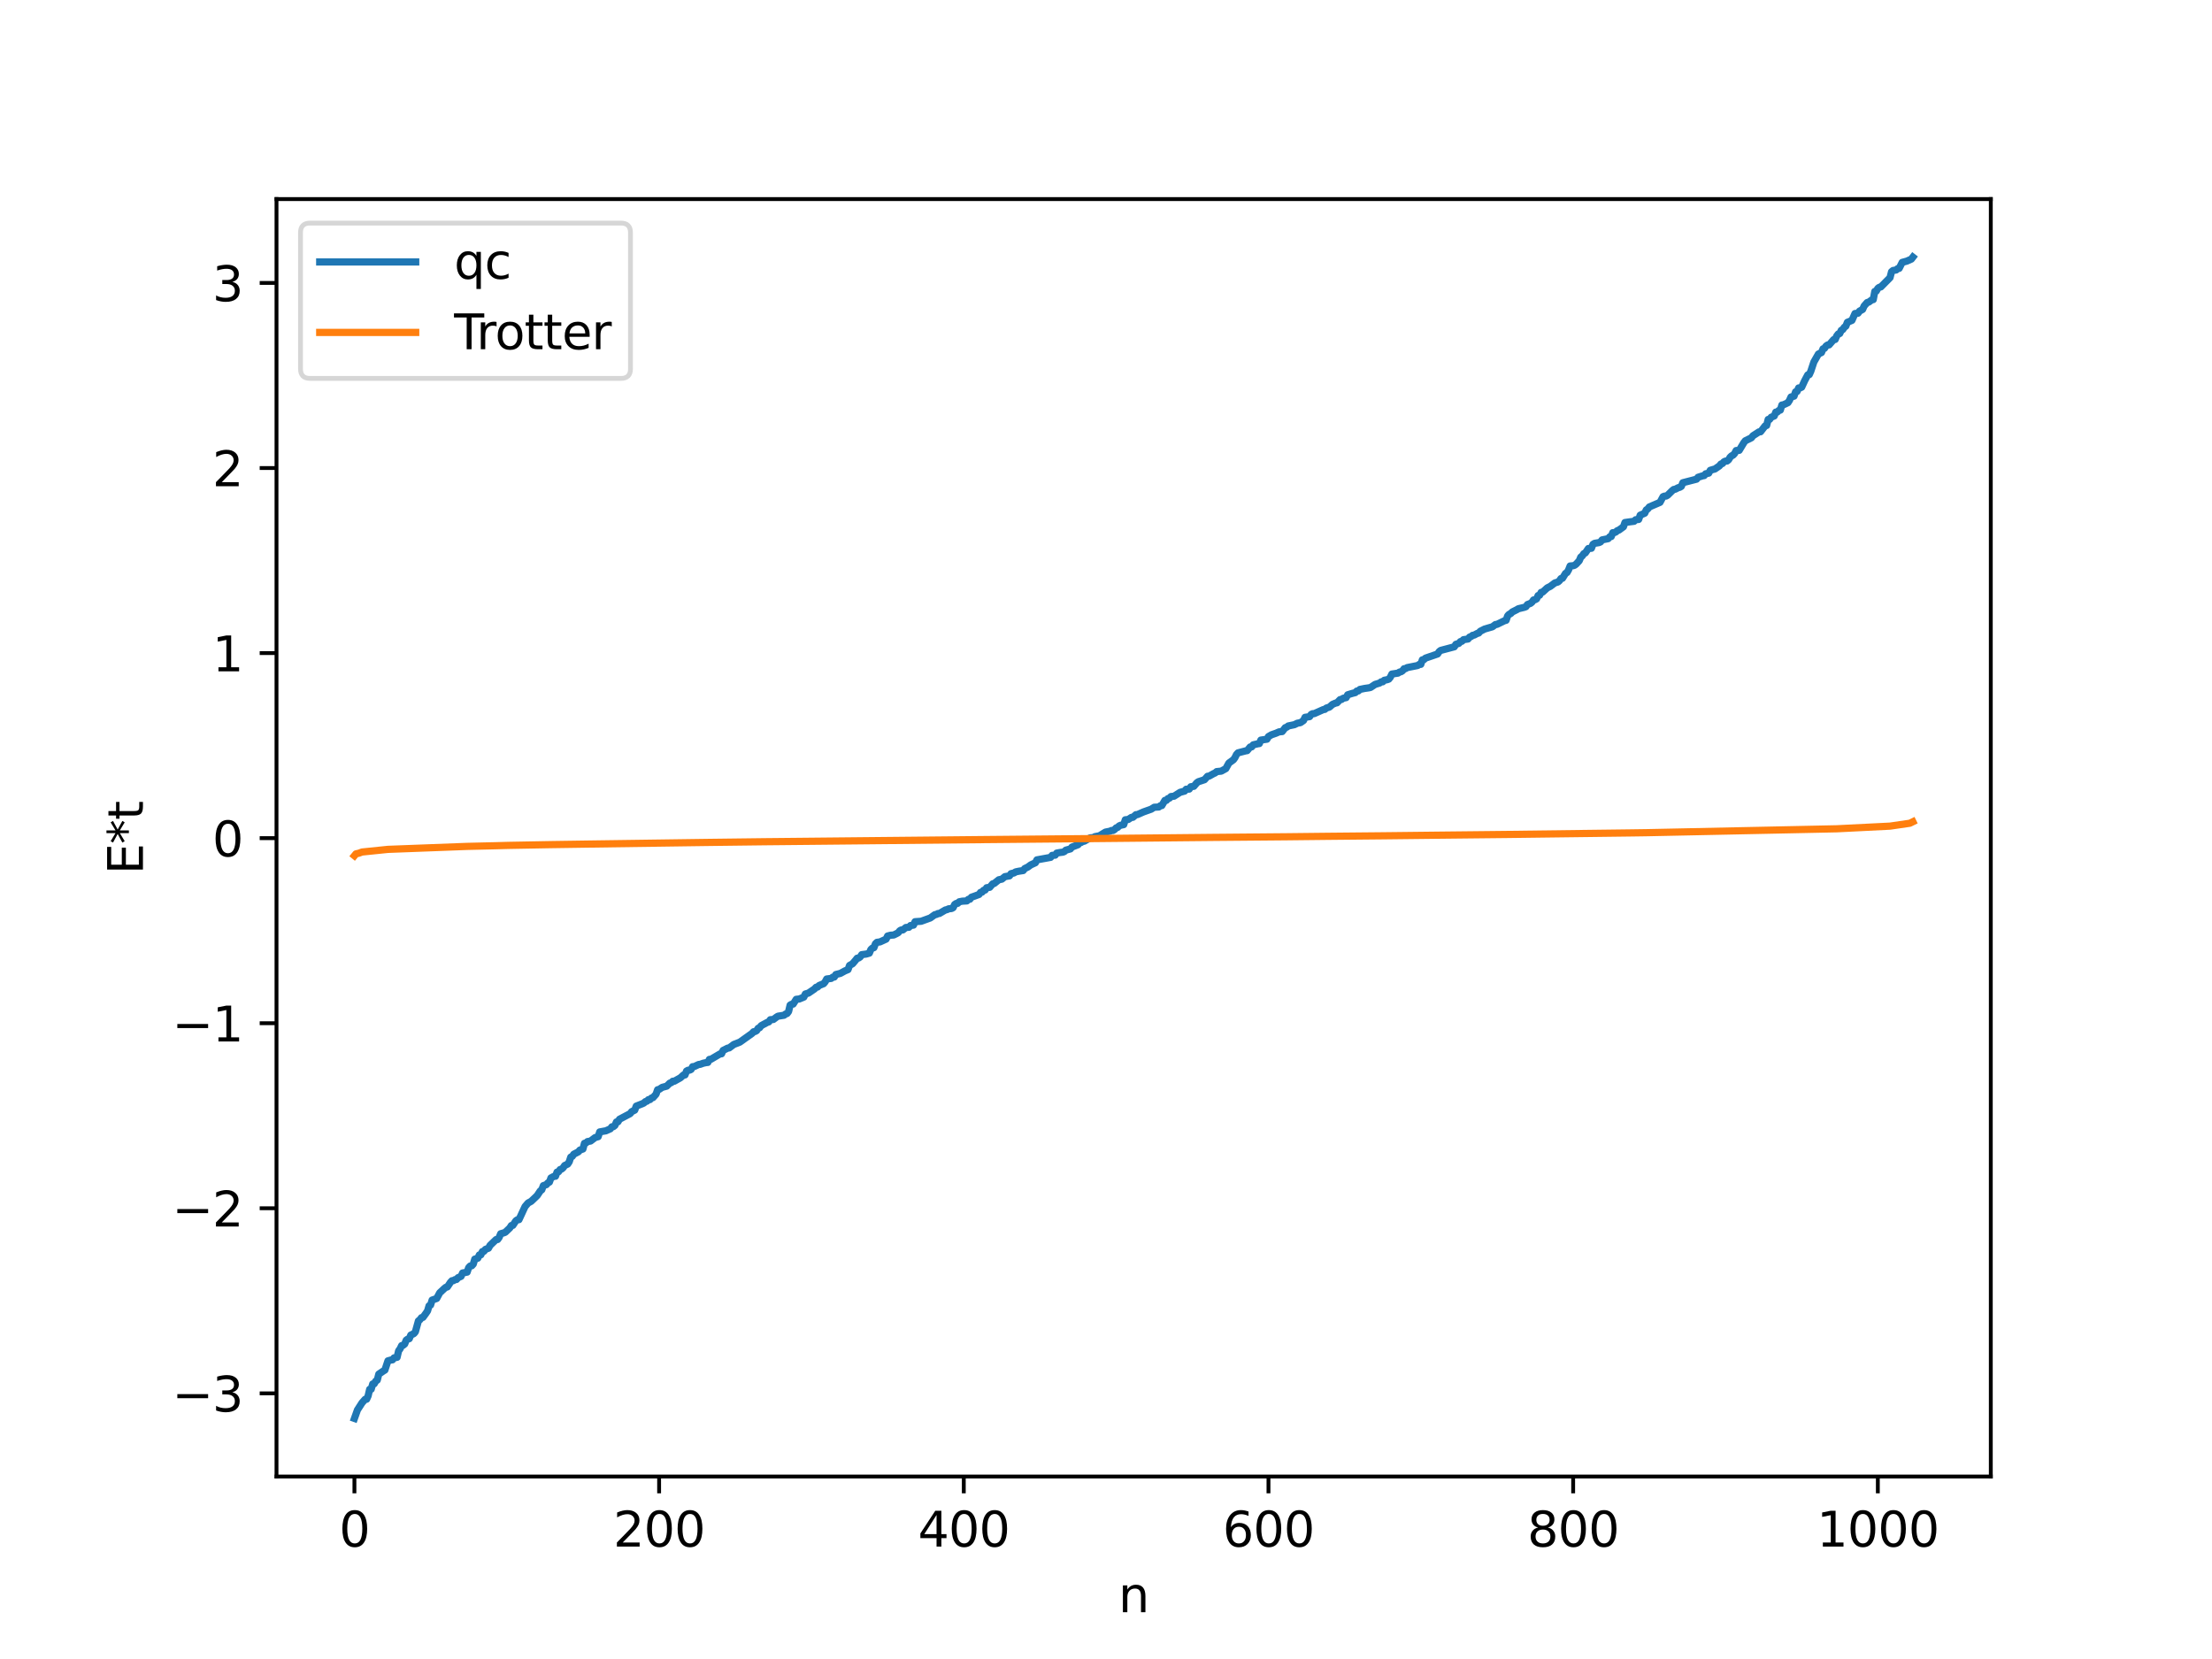 <?xml version="1.0" encoding="utf-8" standalone="no"?>
<!DOCTYPE svg PUBLIC "-//W3C//DTD SVG 1.1//EN"
  "http://www.w3.org/Graphics/SVG/1.1/DTD/svg11.dtd">
<svg xmlns:xlink="http://www.w3.org/1999/xlink" width="460.8pt" height="345.6pt" viewBox="0 0 460.8 345.6" xmlns="http://www.w3.org/2000/svg" version="1.1">
 <defs>
  <style type="text/css">*{stroke-linejoin: round; stroke-linecap: butt}</style>
 </defs>
 <g id="figure_1">
  <g id="patch_1">
   <path d="M 0 345.6 
L 460.8 345.6 
L 460.8 0 
L 0 0 
z
" style="fill: #ffffff"/>
  </g>
  <g id="axes_1">
   <g id="patch_2">
    <path d="M 57.6 307.584 
L 414.72 307.584 
L 414.72 41.472 
L 57.6 41.472 
z
" style="fill: #ffffff"/>
   </g>
   <g id="matplotlib.axis_1">
    <g id="xtick_1">
     <g id="line2d_1">
      <defs>
       <path id="m43da2c5569" d="M 0 0 
L 0 3.5 
" style="stroke: #000000; stroke-width: 0.8"/>
      </defs>
      <g>
       <use xlink:href="#m43da2c5569" x="73.833" y="307.584" style="stroke: #000000; stroke-width: 0.8"/>
      </g>
     </g>
     <g id="text_1">
      <!-- 0 -->
      <g transform="translate(70.651 322.182) scale(0.1 -0.1)">
       <defs>
        <path id="DejaVuSans-30" d="M 2034 4250 
Q 1547 4250 1301 3770 
Q 1056 3291 1056 2328 
Q 1056 1369 1301 889 
Q 1547 409 2034 409 
Q 2525 409 2770 889 
Q 3016 1369 3016 2328 
Q 3016 3291 2770 3770 
Q 2525 4250 2034 4250 
z
M 2034 4750 
Q 2819 4750 3233 4129 
Q 3647 3509 3647 2328 
Q 3647 1150 3233 529 
Q 2819 -91 2034 -91 
Q 1250 -91 836 529 
Q 422 1150 422 2328 
Q 422 3509 836 4129 
Q 1250 4750 2034 4750 
z
" transform="scale(0.016)"/>
       </defs>
       <use xlink:href="#DejaVuSans-30"/>
      </g>
     </g>
    </g>
    <g id="xtick_2">
     <g id="line2d_2">
      <g>
       <use xlink:href="#m43da2c5569" x="137.304" y="307.584" style="stroke: #000000; stroke-width: 0.8"/>
      </g>
     </g>
     <g id="text_2">
      <!-- 200 -->
      <g transform="translate(127.76 322.182) scale(0.1 -0.1)">
       <defs>
        <path id="DejaVuSans-32" d="M 1228 531 
L 3431 531 
L 3431 0 
L 469 0 
L 469 531 
Q 828 903 1448 1529 
Q 2069 2156 2228 2338 
Q 2531 2678 2651 2914 
Q 2772 3150 2772 3378 
Q 2772 3750 2511 3984 
Q 2250 4219 1831 4219 
Q 1534 4219 1204 4116 
Q 875 4013 500 3803 
L 500 4441 
Q 881 4594 1212 4672 
Q 1544 4750 1819 4750 
Q 2544 4750 2975 4387 
Q 3406 4025 3406 3419 
Q 3406 3131 3298 2873 
Q 3191 2616 2906 2266 
Q 2828 2175 2409 1742 
Q 1991 1309 1228 531 
z
" transform="scale(0.016)"/>
       </defs>
       <use xlink:href="#DejaVuSans-32"/>
       <use xlink:href="#DejaVuSans-30" x="63.623"/>
       <use xlink:href="#DejaVuSans-30" x="127.246"/>
      </g>
     </g>
    </g>
    <g id="xtick_3">
     <g id="line2d_3">
      <g>
       <use xlink:href="#m43da2c5569" x="200.775" y="307.584" style="stroke: #000000; stroke-width: 0.8"/>
      </g>
     </g>
     <g id="text_3">
      <!-- 400 -->
      <g transform="translate(191.231 322.182) scale(0.1 -0.1)">
       <defs>
        <path id="DejaVuSans-34" d="M 2419 4116 
L 825 1625 
L 2419 1625 
L 2419 4116 
z
M 2253 4666 
L 3047 4666 
L 3047 1625 
L 3713 1625 
L 3713 1100 
L 3047 1100 
L 3047 0 
L 2419 0 
L 2419 1100 
L 313 1100 
L 313 1709 
L 2253 4666 
z
" transform="scale(0.016)"/>
       </defs>
       <use xlink:href="#DejaVuSans-34"/>
       <use xlink:href="#DejaVuSans-30" x="63.623"/>
       <use xlink:href="#DejaVuSans-30" x="127.246"/>
      </g>
     </g>
    </g>
    <g id="xtick_4">
     <g id="line2d_4">
      <g>
       <use xlink:href="#m43da2c5569" x="264.246" y="307.584" style="stroke: #000000; stroke-width: 0.8"/>
      </g>
     </g>
     <g id="text_4">
      <!-- 600 -->
      <g transform="translate(254.702 322.182) scale(0.1 -0.1)">
       <defs>
        <path id="DejaVuSans-36" d="M 2113 2584 
Q 1688 2584 1439 2293 
Q 1191 2003 1191 1497 
Q 1191 994 1439 701 
Q 1688 409 2113 409 
Q 2538 409 2786 701 
Q 3034 994 3034 1497 
Q 3034 2003 2786 2293 
Q 2538 2584 2113 2584 
z
M 3366 4563 
L 3366 3988 
Q 3128 4100 2886 4159 
Q 2644 4219 2406 4219 
Q 1781 4219 1451 3797 
Q 1122 3375 1075 2522 
Q 1259 2794 1537 2939 
Q 1816 3084 2150 3084 
Q 2853 3084 3261 2657 
Q 3669 2231 3669 1497 
Q 3669 778 3244 343 
Q 2819 -91 2113 -91 
Q 1303 -91 875 529 
Q 447 1150 447 2328 
Q 447 3434 972 4092 
Q 1497 4750 2381 4750 
Q 2619 4750 2861 4703 
Q 3103 4656 3366 4563 
z
" transform="scale(0.016)"/>
       </defs>
       <use xlink:href="#DejaVuSans-36"/>
       <use xlink:href="#DejaVuSans-30" x="63.623"/>
       <use xlink:href="#DejaVuSans-30" x="127.246"/>
      </g>
     </g>
    </g>
    <g id="xtick_5">
     <g id="line2d_5">
      <g>
       <use xlink:href="#m43da2c5569" x="327.717" y="307.584" style="stroke: #000000; stroke-width: 0.8"/>
      </g>
     </g>
     <g id="text_5">
      <!-- 800 -->
      <g transform="translate(318.173 322.182) scale(0.1 -0.1)">
       <defs>
        <path id="DejaVuSans-38" d="M 2034 2216 
Q 1584 2216 1326 1975 
Q 1069 1734 1069 1313 
Q 1069 891 1326 650 
Q 1584 409 2034 409 
Q 2484 409 2743 651 
Q 3003 894 3003 1313 
Q 3003 1734 2745 1975 
Q 2488 2216 2034 2216 
z
M 1403 2484 
Q 997 2584 770 2862 
Q 544 3141 544 3541 
Q 544 4100 942 4425 
Q 1341 4750 2034 4750 
Q 2731 4750 3128 4425 
Q 3525 4100 3525 3541 
Q 3525 3141 3298 2862 
Q 3072 2584 2669 2484 
Q 3125 2378 3379 2068 
Q 3634 1759 3634 1313 
Q 3634 634 3220 271 
Q 2806 -91 2034 -91 
Q 1263 -91 848 271 
Q 434 634 434 1313 
Q 434 1759 690 2068 
Q 947 2378 1403 2484 
z
M 1172 3481 
Q 1172 3119 1398 2916 
Q 1625 2713 2034 2713 
Q 2441 2713 2670 2916 
Q 2900 3119 2900 3481 
Q 2900 3844 2670 4047 
Q 2441 4250 2034 4250 
Q 1625 4250 1398 4047 
Q 1172 3844 1172 3481 
z
" transform="scale(0.016)"/>
       </defs>
       <use xlink:href="#DejaVuSans-38"/>
       <use xlink:href="#DejaVuSans-30" x="63.623"/>
       <use xlink:href="#DejaVuSans-30" x="127.246"/>
      </g>
     </g>
    </g>
    <g id="xtick_6">
     <g id="line2d_6">
      <g>
       <use xlink:href="#m43da2c5569" x="391.188" y="307.584" style="stroke: #000000; stroke-width: 0.8"/>
      </g>
     </g>
     <g id="text_6">
      <!-- 1000 -->
      <g transform="translate(378.463 322.182) scale(0.1 -0.1)">
       <defs>
        <path id="DejaVuSans-31" d="M 794 531 
L 1825 531 
L 1825 4091 
L 703 3866 
L 703 4441 
L 1819 4666 
L 2450 4666 
L 2450 531 
L 3481 531 
L 3481 0 
L 794 0 
L 794 531 
z
" transform="scale(0.016)"/>
       </defs>
       <use xlink:href="#DejaVuSans-31"/>
       <use xlink:href="#DejaVuSans-30" x="63.623"/>
       <use xlink:href="#DejaVuSans-30" x="127.246"/>
       <use xlink:href="#DejaVuSans-30" x="190.869"/>
      </g>
     </g>
    </g>
    <g id="text_7">
     <!-- n -->
     <g transform="translate(232.991 335.861) scale(0.1 -0.1)">
      <defs>
       <path id="DejaVuSans-6e" d="M 3513 2113 
L 3513 0 
L 2938 0 
L 2938 2094 
Q 2938 2591 2744 2837 
Q 2550 3084 2163 3084 
Q 1697 3084 1428 2787 
Q 1159 2491 1159 1978 
L 1159 0 
L 581 0 
L 581 3500 
L 1159 3500 
L 1159 2956 
Q 1366 3272 1645 3428 
Q 1925 3584 2291 3584 
Q 2894 3584 3203 3211 
Q 3513 2838 3513 2113 
z
" transform="scale(0.016)"/>
      </defs>
      <use xlink:href="#DejaVuSans-6e"/>
     </g>
    </g>
   </g>
   <g id="matplotlib.axis_2">
    <g id="ytick_1">
     <g id="line2d_7">
      <defs>
       <path id="m0cbf5de7f9" d="M 0 0 
L -3.5 0 
" style="stroke: #000000; stroke-width: 0.8"/>
      </defs>
      <g>
       <use xlink:href="#m0cbf5de7f9" x="57.6" y="290.257" style="stroke: #000000; stroke-width: 0.8"/>
      </g>
     </g>
     <g id="text_8">
      <!-- −3 -->
      <g transform="translate(35.858 294.056) scale(0.1 -0.1)">
       <defs>
        <path id="DejaVuSans-2212" d="M 678 2272 
L 4684 2272 
L 4684 1741 
L 678 1741 
L 678 2272 
z
" transform="scale(0.016)"/>
        <path id="DejaVuSans-33" d="M 2597 2516 
Q 3050 2419 3304 2112 
Q 3559 1806 3559 1356 
Q 3559 666 3084 287 
Q 2609 -91 1734 -91 
Q 1441 -91 1130 -33 
Q 819 25 488 141 
L 488 750 
Q 750 597 1062 519 
Q 1375 441 1716 441 
Q 2309 441 2620 675 
Q 2931 909 2931 1356 
Q 2931 1769 2642 2001 
Q 2353 2234 1838 2234 
L 1294 2234 
L 1294 2753 
L 1863 2753 
Q 2328 2753 2575 2939 
Q 2822 3125 2822 3475 
Q 2822 3834 2567 4026 
Q 2313 4219 1838 4219 
Q 1578 4219 1281 4162 
Q 984 4106 628 3988 
L 628 4550 
Q 988 4650 1302 4700 
Q 1616 4750 1894 4750 
Q 2613 4750 3031 4423 
Q 3450 4097 3450 3541 
Q 3450 3153 3228 2886 
Q 3006 2619 2597 2516 
z
" transform="scale(0.016)"/>
       </defs>
       <use xlink:href="#DejaVuSans-2212"/>
       <use xlink:href="#DejaVuSans-33" x="83.789"/>
      </g>
     </g>
    </g>
    <g id="ytick_2">
     <g id="line2d_8">
      <g>
       <use xlink:href="#m0cbf5de7f9" x="57.6" y="251.704" style="stroke: #000000; stroke-width: 0.8"/>
      </g>
     </g>
     <g id="text_9">
      <!-- −2 -->
      <g transform="translate(35.858 255.504) scale(0.1 -0.1)">
       <use xlink:href="#DejaVuSans-2212"/>
       <use xlink:href="#DejaVuSans-32" x="83.789"/>
      </g>
     </g>
    </g>
    <g id="ytick_3">
     <g id="line2d_9">
      <g>
       <use xlink:href="#m0cbf5de7f9" x="57.6" y="213.152" style="stroke: #000000; stroke-width: 0.8"/>
      </g>
     </g>
     <g id="text_10">
      <!-- −1 -->
      <g transform="translate(35.858 216.951) scale(0.1 -0.1)">
       <use xlink:href="#DejaVuSans-2212"/>
       <use xlink:href="#DejaVuSans-31" x="83.789"/>
      </g>
     </g>
    </g>
    <g id="ytick_4">
     <g id="line2d_10">
      <g>
       <use xlink:href="#m0cbf5de7f9" x="57.6" y="174.6" style="stroke: #000000; stroke-width: 0.8"/>
      </g>
     </g>
     <g id="text_11">
      <!-- 0 -->
      <g transform="translate(44.237 178.399) scale(0.1 -0.1)">
       <use xlink:href="#DejaVuSans-30"/>
      </g>
     </g>
    </g>
    <g id="ytick_5">
     <g id="line2d_11">
      <g>
       <use xlink:href="#m0cbf5de7f9" x="57.6" y="136.047" style="stroke: #000000; stroke-width: 0.8"/>
      </g>
     </g>
     <g id="text_12">
      <!-- 1 -->
      <g transform="translate(44.237 139.846) scale(0.1 -0.1)">
       <use xlink:href="#DejaVuSans-31"/>
      </g>
     </g>
    </g>
    <g id="ytick_6">
     <g id="line2d_12">
      <g>
       <use xlink:href="#m0cbf5de7f9" x="57.6" y="97.495" style="stroke: #000000; stroke-width: 0.8"/>
      </g>
     </g>
     <g id="text_13">
      <!-- 2 -->
      <g transform="translate(44.237 101.294) scale(0.1 -0.1)">
       <use xlink:href="#DejaVuSans-32"/>
      </g>
     </g>
    </g>
    <g id="ytick_7">
     <g id="line2d_13">
      <g>
       <use xlink:href="#m0cbf5de7f9" x="57.6" y="58.942" style="stroke: #000000; stroke-width: 0.8"/>
      </g>
     </g>
     <g id="text_14">
      <!-- 3 -->
      <g transform="translate(44.237 62.741) scale(0.1 -0.1)">
       <use xlink:href="#DejaVuSans-33"/>
      </g>
     </g>
    </g>
    <g id="text_15">
     <!-- E*t -->
     <g transform="translate(29.778 182.148) rotate(-90) scale(0.1 -0.1)">
      <defs>
       <path id="DejaVuSans-45" d="M 628 4666 
L 3578 4666 
L 3578 4134 
L 1259 4134 
L 1259 2753 
L 3481 2753 
L 3481 2222 
L 1259 2222 
L 1259 531 
L 3634 531 
L 3634 0 
L 628 0 
L 628 4666 
z
" transform="scale(0.016)"/>
       <path id="DejaVuSans-2a" d="M 3009 3897 
L 1888 3291 
L 3009 2681 
L 2828 2375 
L 1778 3009 
L 1778 1831 
L 1422 1831 
L 1422 3009 
L 372 2375 
L 191 2681 
L 1313 3291 
L 191 3897 
L 372 4206 
L 1422 3572 
L 1422 4750 
L 1778 4750 
L 1778 3572 
L 2828 4206 
L 3009 3897 
z
" transform="scale(0.016)"/>
       <path id="DejaVuSans-74" d="M 1172 4494 
L 1172 3500 
L 2356 3500 
L 2356 3053 
L 1172 3053 
L 1172 1153 
Q 1172 725 1289 603 
Q 1406 481 1766 481 
L 2356 481 
L 2356 0 
L 1766 0 
Q 1100 0 847 248 
Q 594 497 594 1153 
L 594 3053 
L 172 3053 
L 172 3500 
L 594 3500 
L 594 4494 
L 1172 4494 
z
" transform="scale(0.016)"/>
      </defs>
      <use xlink:href="#DejaVuSans-45"/>
      <use xlink:href="#DejaVuSans-2a" x="63.184"/>
      <use xlink:href="#DejaVuSans-74" x="113.184"/>
     </g>
    </g>
   </g>
   <g id="line2d_14">
    <path d="M 73.833 295.488 
L 74.467 293.709 
L 75.42 292.231 
L 76.054 291.51 
L 76.372 291.483 
L 76.689 290.784 
L 77.006 289.417 
L 77.324 289.408 
L 77.641 288.304 
L 77.958 288.267 
L 78.276 287.707 
L 78.593 287.504 
L 78.91 286.251 
L 79.862 285.602 
L 80.18 285.412 
L 80.815 283.488 
L 81.449 283.311 
L 81.767 283.274 
L 82.084 282.87 
L 82.719 282.757 
L 83.036 281.407 
L 83.353 280.971 
L 83.671 280.31 
L 83.988 280.238 
L 84.305 279.976 
L 84.623 279.183 
L 84.94 278.958 
L 85.258 278.875 
L 85.575 278.12 
L 86.21 277.825 
L 86.527 277.453 
L 87.162 275.167 
L 87.479 274.919 
L 87.796 274.496 
L 88.114 274.43 
L 88.748 273.557 
L 89.066 273.085 
L 89.383 272.016 
L 89.7 271.859 
L 90.018 270.829 
L 90.97 270.497 
L 91.605 269.313 
L 92.557 268.424 
L 92.874 268.168 
L 93.191 268.094 
L 93.826 267.147 
L 94.143 266.802 
L 94.461 266.777 
L 94.778 266.57 
L 95.096 266.539 
L 95.413 266.168 
L 96.048 265.888 
L 96.365 265.186 
L 97.317 265.007 
L 97.634 264.068 
L 97.952 263.735 
L 98.269 263.689 
L 98.586 263.344 
L 98.904 262.296 
L 99.539 262.103 
L 99.856 261.424 
L 100.173 261.4 
L 100.491 260.72 
L 100.808 260.673 
L 101.125 260.267 
L 101.76 260.026 
L 102.077 259.447 
L 103.347 258.223 
L 103.664 258.212 
L 103.981 257.771 
L 104.299 257.014 
L 104.934 256.829 
L 105.251 256.708 
L 106.203 255.802 
L 106.52 255.303 
L 106.838 255.264 
L 107.472 254.306 
L 107.79 254.093 
L 108.107 254.083 
L 109.377 251.345 
L 110.011 250.606 
L 110.646 250.261 
L 111.598 249.359 
L 111.915 249.044 
L 112.55 248.09 
L 112.867 247.851 
L 113.185 246.991 
L 113.82 246.784 
L 114.137 246.405 
L 114.454 246.259 
L 114.772 245.384 
L 115.406 245.049 
L 115.724 245.031 
L 116.041 244.168 
L 116.358 244.097 
L 116.676 243.636 
L 116.993 243.538 
L 117.31 243.262 
L 117.628 242.799 
L 118.262 242.497 
L 118.58 242.019 
L 118.897 241.046 
L 119.215 240.888 
L 119.532 240.442 
L 120.484 239.95 
L 120.801 239.582 
L 121.436 239.359 
L 121.753 238.171 
L 122.071 238.092 
L 122.388 237.813 
L 123.023 237.699 
L 123.975 236.975 
L 124.61 236.79 
L 124.927 235.8 
L 125.879 235.624 
L 126.196 235.576 
L 127.148 235.154 
L 127.466 234.735 
L 127.783 234.699 
L 128.1 234.447 
L 128.418 233.718 
L 128.735 233.69 
L 129.053 233.158 
L 131.274 231.985 
L 131.591 231.577 
L 132.226 231.262 
L 132.543 230.426 
L 133.813 229.926 
L 134.13 229.778 
L 134.448 229.485 
L 134.765 229.4 
L 135.082 229.077 
L 135.4 229.068 
L 135.717 228.738 
L 136.034 228.651 
L 136.669 227.937 
L 136.986 227.013 
L 137.304 226.948 
L 137.939 226.521 
L 138.891 226.263 
L 139.525 225.635 
L 139.843 225.534 
L 140.16 225.236 
L 140.477 225.234 
L 141.747 224.52 
L 142.381 223.942 
L 142.699 223.931 
L 143.016 223.121 
L 143.334 222.949 
L 143.651 222.938 
L 143.968 222.779 
L 144.286 222.205 
L 144.603 222.193 
L 145.555 221.747 
L 145.872 221.717 
L 146.507 221.485 
L 147.142 221.352 
L 147.459 221.322 
L 147.777 220.69 
L 148.094 220.67 
L 149.998 219.544 
L 150.315 219.523 
L 150.633 218.823 
L 151.585 218.344 
L 151.902 218.3 
L 152.854 217.586 
L 154.124 217.092 
L 156.662 215.284 
L 156.98 214.933 
L 157.297 214.884 
L 157.615 214.703 
L 157.932 214.212 
L 158.249 214.088 
L 158.567 213.669 
L 159.836 212.981 
L 160.153 212.882 
L 160.471 212.424 
L 161.105 212.376 
L 161.74 211.897 
L 162.058 211.693 
L 163.327 211.493 
L 163.644 211.242 
L 163.962 211.135 
L 164.279 210.715 
L 164.596 209.381 
L 164.914 209.196 
L 165.231 209.169 
L 165.866 208.176 
L 166.5 208.108 
L 167.453 207.714 
L 167.77 207.063 
L 168.405 206.883 
L 169.674 206.019 
L 169.991 205.672 
L 170.309 205.622 
L 170.626 205.3 
L 171.578 204.915 
L 171.896 204.534 
L 172.213 203.942 
L 173.165 203.818 
L 173.482 203.559 
L 173.8 203.538 
L 174.117 203.011 
L 175.069 202.771 
L 176.021 202.249 
L 176.656 201.989 
L 176.973 201.123 
L 177.608 200.764 
L 178.243 200.015 
L 178.56 199.612 
L 178.877 199.566 
L 179.195 199.348 
L 179.512 198.87 
L 180.464 198.744 
L 181.099 198.559 
L 181.416 197.8 
L 181.734 197.511 
L 182.051 197.42 
L 182.368 196.604 
L 182.686 196.305 
L 183.32 196.217 
L 184.59 195.638 
L 184.907 194.983 
L 185.542 194.822 
L 186.177 194.777 
L 186.811 194.462 
L 187.129 194.286 
L 187.446 193.883 
L 187.763 193.723 
L 188.081 193.721 
L 188.715 193.212 
L 189.35 193.167 
L 189.667 192.809 
L 190.302 192.718 
L 190.62 192.005 
L 191.889 191.918 
L 193.793 191.228 
L 194.745 190.544 
L 195.062 190.502 
L 195.38 190.311 
L 195.697 190.293 
L 196.967 189.549 
L 197.284 189.496 
L 197.601 189.324 
L 198.236 189.258 
L 198.553 189.083 
L 198.871 188.428 
L 199.188 188.21 
L 199.505 188.182 
L 199.823 187.86 
L 200.458 187.733 
L 201.41 187.677 
L 201.727 187.346 
L 202.044 187.328 
L 202.362 186.907 
L 202.996 186.686 
L 203.948 186.335 
L 204.266 185.894 
L 204.583 185.848 
L 204.9 185.468 
L 205.218 185.414 
L 205.535 184.933 
L 206.17 184.847 
L 206.805 184.112 
L 207.122 184.037 
L 208.074 183.27 
L 208.709 183.139 
L 209.343 182.621 
L 210.296 182.457 
L 210.613 182 
L 211.248 181.847 
L 211.565 181.635 
L 212.2 181.497 
L 213.152 181.349 
L 213.469 180.934 
L 214.104 180.631 
L 214.739 180.168 
L 215.691 179.729 
L 216.008 179.126 
L 218.864 178.605 
L 219.181 178.186 
L 219.816 178.147 
L 220.134 177.717 
L 220.768 177.598 
L 221.403 177.521 
L 221.72 177.405 
L 222.038 177.099 
L 222.99 176.845 
L 223.307 176.456 
L 224.577 175.972 
L 224.894 175.554 
L 225.211 175.508 
L 225.529 175.278 
L 225.846 175.254 
L 227.115 174.533 
L 227.75 174.494 
L 228.067 174.294 
L 229.02 174.114 
L 230.289 173.339 
L 231.241 173.153 
L 231.558 173 
L 231.876 172.999 
L 232.193 172.801 
L 232.51 172.467 
L 232.828 172.362 
L 233.145 172.048 
L 233.462 171.912 
L 234.097 171.781 
L 234.415 170.778 
L 235.049 170.705 
L 235.684 170.28 
L 236.001 170.262 
L 236.636 169.713 
L 236.953 169.693 
L 238.223 169.134 
L 239.81 168.569 
L 240.444 168.166 
L 241.396 168.113 
L 241.714 167.855 
L 242.031 167.816 
L 242.666 166.736 
L 242.983 166.729 
L 243.3 166.361 
L 243.618 166.273 
L 243.935 165.935 
L 244.57 165.864 
L 245.839 165.055 
L 246.791 164.794 
L 247.109 164.408 
L 247.743 164.383 
L 248.061 163.894 
L 248.696 163.808 
L 249.33 163.063 
L 249.648 162.844 
L 250.282 162.64 
L 250.917 162.427 
L 251.552 161.712 
L 251.869 161.689 
L 252.821 161.151 
L 253.139 161.019 
L 253.456 160.738 
L 254.408 160.643 
L 255.36 160.119 
L 255.995 158.961 
L 256.947 158.27 
L 257.264 157.826 
L 257.581 157.179 
L 257.899 156.833 
L 259.486 156.421 
L 259.803 156.37 
L 260.438 155.607 
L 260.755 155.586 
L 261.072 155.159 
L 262.024 154.944 
L 262.342 154.899 
L 262.659 154.174 
L 263.929 153.989 
L 264.246 153.436 
L 264.881 153.067 
L 265.833 152.735 
L 266.467 152.454 
L 267.102 152.402 
L 267.737 151.589 
L 268.054 151.486 
L 268.372 151.23 
L 269.641 150.964 
L 270.276 150.655 
L 270.91 150.541 
L 271.545 150.095 
L 271.862 149.432 
L 272.815 149.29 
L 273.132 148.833 
L 273.449 148.672 
L 273.767 148.667 
L 275.671 147.819 
L 275.988 147.778 
L 276.305 147.498 
L 276.94 147.307 
L 277.575 146.741 
L 278.21 146.467 
L 278.527 146.405 
L 279.162 145.739 
L 279.479 145.706 
L 279.796 145.466 
L 280.431 145.325 
L 280.748 144.737 
L 281.7 144.446 
L 282.335 144.284 
L 282.653 143.956 
L 282.97 143.934 
L 283.287 143.62 
L 284.239 143.421 
L 285.191 143.282 
L 285.509 143.211 
L 286.461 142.575 
L 287.413 142.285 
L 287.73 142.036 
L 288.048 142.03 
L 288.365 141.715 
L 289 141.587 
L 289.317 141.469 
L 289.634 141.075 
L 289.952 140.418 
L 291.221 140.226 
L 291.539 140.008 
L 291.856 139.935 
L 292.173 139.739 
L 292.491 139.307 
L 292.808 139.284 
L 293.125 139.078 
L 295.347 138.633 
L 295.664 138.401 
L 295.981 138.396 
L 296.299 137.455 
L 296.616 137.418 
L 296.934 137.109 
L 299.472 136.238 
L 299.79 135.758 
L 300.107 135.498 
L 302.963 134.74 
L 303.281 134.223 
L 303.915 134.023 
L 304.233 133.654 
L 304.55 133.589 
L 304.867 133.255 
L 305.82 133.117 
L 306.137 132.717 
L 306.454 132.604 
L 306.772 132.351 
L 307.089 132.305 
L 307.724 131.963 
L 308.041 131.872 
L 308.358 131.509 
L 309.31 131.029 
L 310.897 130.572 
L 311.532 130.1 
L 311.849 130.067 
L 313.436 129.297 
L 313.753 129.219 
L 314.071 128.29 
L 314.388 127.957 
L 314.705 127.83 
L 315.023 127.49 
L 315.975 127.013 
L 316.292 126.815 
L 317.562 126.508 
L 317.879 126.386 
L 318.196 125.935 
L 318.831 125.692 
L 319.148 125.433 
L 319.466 124.974 
L 319.783 124.939 
L 320.1 124.754 
L 320.418 124.059 
L 320.735 123.991 
L 321.053 123.397 
L 321.37 123.335 
L 322.322 122.465 
L 322.957 122.15 
L 323.909 121.43 
L 324.543 121.244 
L 324.861 120.974 
L 325.178 120.522 
L 325.496 120.463 
L 326.13 119.443 
L 326.448 119.261 
L 326.765 118.706 
L 327.082 117.904 
L 327.717 117.849 
L 328.034 117.744 
L 328.352 117.498 
L 328.986 116.81 
L 329.304 116.053 
L 329.621 115.805 
L 329.939 115.329 
L 330.256 115.184 
L 330.891 114.259 
L 331.525 114.215 
L 331.843 113.401 
L 332.16 113.19 
L 333.112 113.032 
L 333.429 112.883 
L 333.747 112.47 
L 335.016 112.211 
L 335.334 111.827 
L 335.651 111.776 
L 335.968 110.963 
L 336.286 110.958 
L 336.603 110.83 
L 336.92 110.538 
L 337.238 110.434 
L 338.19 109.742 
L 338.507 108.852 
L 339.459 108.715 
L 340.411 108.595 
L 340.729 108.271 
L 341.363 108.211 
L 341.681 107.323 
L 342.633 106.909 
L 342.95 106.223 
L 343.267 106.015 
L 343.585 105.607 
L 345.806 104.649 
L 346.441 103.47 
L 346.758 103.344 
L 347.076 103.339 
L 347.393 103.165 
L 348.345 102.225 
L 348.662 101.967 
L 348.98 101.915 
L 349.615 101.592 
L 349.932 101.513 
L 350.249 101.317 
L 350.567 100.558 
L 353.423 99.82 
L 353.74 99.424 
L 354.692 99.125 
L 355.01 99.074 
L 355.327 98.699 
L 355.962 98.566 
L 356.279 97.976 
L 356.914 97.783 
L 357.231 97.713 
L 358.183 97.057 
L 358.5 96.668 
L 358.818 96.561 
L 359.135 96.196 
L 359.453 96.046 
L 359.77 96.043 
L 360.087 95.793 
L 360.405 95.266 
L 360.722 94.96 
L 361.039 94.811 
L 361.357 94.457 
L 361.674 93.856 
L 362.309 93.816 
L 363.261 92.234 
L 363.578 91.825 
L 364.848 91.2 
L 365.165 90.783 
L 366.434 89.965 
L 366.752 89.946 
L 367.704 88.725 
L 368.021 88.636 
L 368.339 87.377 
L 368.656 87.361 
L 368.973 86.915 
L 369.608 86.659 
L 369.925 85.851 
L 370.243 85.837 
L 370.56 85.505 
L 370.877 85.43 
L 371.195 84.376 
L 371.512 84.33 
L 372.147 84.038 
L 372.464 83.882 
L 372.781 83.395 
L 373.099 82.694 
L 373.734 82.529 
L 374.051 81.619 
L 374.368 81.543 
L 374.686 80.817 
L 375.003 80.809 
L 375.32 80.658 
L 375.955 79.282 
L 376.59 78.096 
L 376.907 78.039 
L 377.224 77.341 
L 377.859 75.416 
L 378.811 73.749 
L 379.446 73.444 
L 379.763 72.671 
L 380.081 72.562 
L 380.398 72.088 
L 380.715 71.867 
L 381.033 71.849 
L 381.985 70.747 
L 382.302 70.718 
L 382.62 69.988 
L 382.937 69.577 
L 383.254 69.481 
L 383.572 68.806 
L 383.889 68.646 
L 384.206 68.17 
L 384.524 67.946 
L 384.841 67.142 
L 385.793 66.742 
L 386.428 65.312 
L 387.062 65.246 
L 387.38 64.806 
L 388.015 64.459 
L 388.332 63.742 
L 388.967 63.02 
L 389.284 62.945 
L 389.919 62.475 
L 390.236 62.412 
L 390.553 60.71 
L 390.871 60.634 
L 391.188 60.074 
L 391.505 59.84 
L 391.823 59.763 
L 393.727 57.837 
L 394.044 56.605 
L 394.362 56.346 
L 394.996 56.245 
L 395.314 55.966 
L 395.631 55.909 
L 396.266 54.655 
L 397.218 54.399 
L 398.17 53.976 
L 398.487 53.568 
L 398.487 53.568 
" clip-path="url(#p8831b4aeec)" style="fill: none; stroke: #1f77b4; stroke-width: 1.5; stroke-linecap: square"/>
   </g>
   <g id="line2d_15">
    <path d="M 73.833 178.262 
L 74.15 177.877 
L 74.785 177.729 
L 75.42 177.491 
L 80.815 176.938 
L 97.317 176.318 
L 103.029 176.187 
L 105.886 176.11 
L 114.772 175.949 
L 122.388 175.838 
L 147.142 175.496 
L 159.201 175.349 
L 205.218 174.899 
L 226.163 174.708 
L 252.504 174.448 
L 268.054 174.313 
L 276.623 174.219 
L 288.048 174.112 
L 300.424 173.974 
L 313.753 173.834 
L 339.777 173.511 
L 342.95 173.466 
L 382.62 172.651 
L 393.727 172.098 
L 397.853 171.495 
L 398.487 171.183 
L 398.487 171.183 
" clip-path="url(#p8831b4aeec)" style="fill: none; stroke: #ff7f0e; stroke-width: 1.5; stroke-linecap: square"/>
   </g>
   <g id="patch_3">
    <path d="M 57.6 307.584 
L 57.6 41.472 
" style="fill: none; stroke: #000000; stroke-width: 0.8; stroke-linejoin: miter; stroke-linecap: square"/>
   </g>
   <g id="patch_4">
    <path d="M 414.72 307.584 
L 414.72 41.472 
" style="fill: none; stroke: #000000; stroke-width: 0.8; stroke-linejoin: miter; stroke-linecap: square"/>
   </g>
   <g id="patch_5">
    <path d="M 57.6 307.584 
L 414.72 307.584 
" style="fill: none; stroke: #000000; stroke-width: 0.8; stroke-linejoin: miter; stroke-linecap: square"/>
   </g>
   <g id="patch_6">
    <path d="M 57.6 41.472 
L 414.72 41.472 
" style="fill: none; stroke: #000000; stroke-width: 0.8; stroke-linejoin: miter; stroke-linecap: square"/>
   </g>
   <g id="legend_1">
    <g id="patch_7">
     <path d="M 64.6 78.828 
L 129.342 78.828 
Q 131.342 78.828 131.342 76.828 
L 131.342 48.472 
Q 131.342 46.472 129.342 46.472 
L 64.6 46.472 
Q 62.6 46.472 62.6 48.472 
L 62.6 76.828 
Q 62.6 78.828 64.6 78.828 
z
" style="fill: #ffffff; opacity: 0.8; stroke: #cccccc; stroke-linejoin: miter"/>
    </g>
    <g id="line2d_16">
     <path d="M 66.6 54.57 
L 76.6 54.57 
L 86.6 54.57 
" style="fill: none; stroke: #1f77b4; stroke-width: 1.5; stroke-linecap: square"/>
    </g>
    <g id="text_16">
     <!-- qc -->
     <g transform="translate(94.6 58.07) scale(0.1 -0.1)">
      <defs>
       <path id="DejaVuSans-71" d="M 947 1747 
Q 947 1113 1208 752 
Q 1469 391 1925 391 
Q 2381 391 2643 752 
Q 2906 1113 2906 1747 
Q 2906 2381 2643 2742 
Q 2381 3103 1925 3103 
Q 1469 3103 1208 2742 
Q 947 2381 947 1747 
z
M 2906 525 
Q 2725 213 2448 61 
Q 2172 -91 1784 -91 
Q 1150 -91 751 415 
Q 353 922 353 1747 
Q 353 2572 751 3078 
Q 1150 3584 1784 3584 
Q 2172 3584 2448 3432 
Q 2725 3281 2906 2969 
L 2906 3500 
L 3481 3500 
L 3481 -1331 
L 2906 -1331 
L 2906 525 
z
" transform="scale(0.016)"/>
       <path id="DejaVuSans-63" d="M 3122 3366 
L 3122 2828 
Q 2878 2963 2633 3030 
Q 2388 3097 2138 3097 
Q 1578 3097 1268 2742 
Q 959 2388 959 1747 
Q 959 1106 1268 751 
Q 1578 397 2138 397 
Q 2388 397 2633 464 
Q 2878 531 3122 666 
L 3122 134 
Q 2881 22 2623 -34 
Q 2366 -91 2075 -91 
Q 1284 -91 818 406 
Q 353 903 353 1747 
Q 353 2603 823 3093 
Q 1294 3584 2113 3584 
Q 2378 3584 2631 3529 
Q 2884 3475 3122 3366 
z
" transform="scale(0.016)"/>
      </defs>
      <use xlink:href="#DejaVuSans-71"/>
      <use xlink:href="#DejaVuSans-63" x="63.477"/>
     </g>
    </g>
    <g id="line2d_17">
     <path d="M 66.6 69.249 
L 76.6 69.249 
L 86.6 69.249 
" style="fill: none; stroke: #ff7f0e; stroke-width: 1.5; stroke-linecap: square"/>
    </g>
    <g id="text_17">
     <!-- Trotter -->
     <g transform="translate(94.6 72.749) scale(0.1 -0.1)">
      <defs>
       <path id="DejaVuSans-54" d="M -19 4666 
L 3928 4666 
L 3928 4134 
L 2272 4134 
L 2272 0 
L 1638 0 
L 1638 4134 
L -19 4134 
L -19 4666 
z
" transform="scale(0.016)"/>
       <path id="DejaVuSans-72" d="M 2631 2963 
Q 2534 3019 2420 3045 
Q 2306 3072 2169 3072 
Q 1681 3072 1420 2755 
Q 1159 2438 1159 1844 
L 1159 0 
L 581 0 
L 581 3500 
L 1159 3500 
L 1159 2956 
Q 1341 3275 1631 3429 
Q 1922 3584 2338 3584 
Q 2397 3584 2469 3576 
Q 2541 3569 2628 3553 
L 2631 2963 
z
" transform="scale(0.016)"/>
       <path id="DejaVuSans-6f" d="M 1959 3097 
Q 1497 3097 1228 2736 
Q 959 2375 959 1747 
Q 959 1119 1226 758 
Q 1494 397 1959 397 
Q 2419 397 2687 759 
Q 2956 1122 2956 1747 
Q 2956 2369 2687 2733 
Q 2419 3097 1959 3097 
z
M 1959 3584 
Q 2709 3584 3137 3096 
Q 3566 2609 3566 1747 
Q 3566 888 3137 398 
Q 2709 -91 1959 -91 
Q 1206 -91 779 398 
Q 353 888 353 1747 
Q 353 2609 779 3096 
Q 1206 3584 1959 3584 
z
" transform="scale(0.016)"/>
       <path id="DejaVuSans-65" d="M 3597 1894 
L 3597 1613 
L 953 1613 
Q 991 1019 1311 708 
Q 1631 397 2203 397 
Q 2534 397 2845 478 
Q 3156 559 3463 722 
L 3463 178 
Q 3153 47 2828 -22 
Q 2503 -91 2169 -91 
Q 1331 -91 842 396 
Q 353 884 353 1716 
Q 353 2575 817 3079 
Q 1281 3584 2069 3584 
Q 2775 3584 3186 3129 
Q 3597 2675 3597 1894 
z
M 3022 2063 
Q 3016 2534 2758 2815 
Q 2500 3097 2075 3097 
Q 1594 3097 1305 2825 
Q 1016 2553 972 2059 
L 3022 2063 
z
" transform="scale(0.016)"/>
      </defs>
      <use xlink:href="#DejaVuSans-54"/>
      <use xlink:href="#DejaVuSans-72" x="46.334"/>
      <use xlink:href="#DejaVuSans-6f" x="85.197"/>
      <use xlink:href="#DejaVuSans-74" x="146.379"/>
      <use xlink:href="#DejaVuSans-74" x="185.588"/>
      <use xlink:href="#DejaVuSans-65" x="224.797"/>
      <use xlink:href="#DejaVuSans-72" x="286.32"/>
     </g>
    </g>
   </g>
  </g>
 </g>
 <defs>
  <clipPath id="p8831b4aeec">
   <rect x="57.6" y="41.472" width="357.12" height="266.112"/>
  </clipPath>
 </defs>
</svg>
